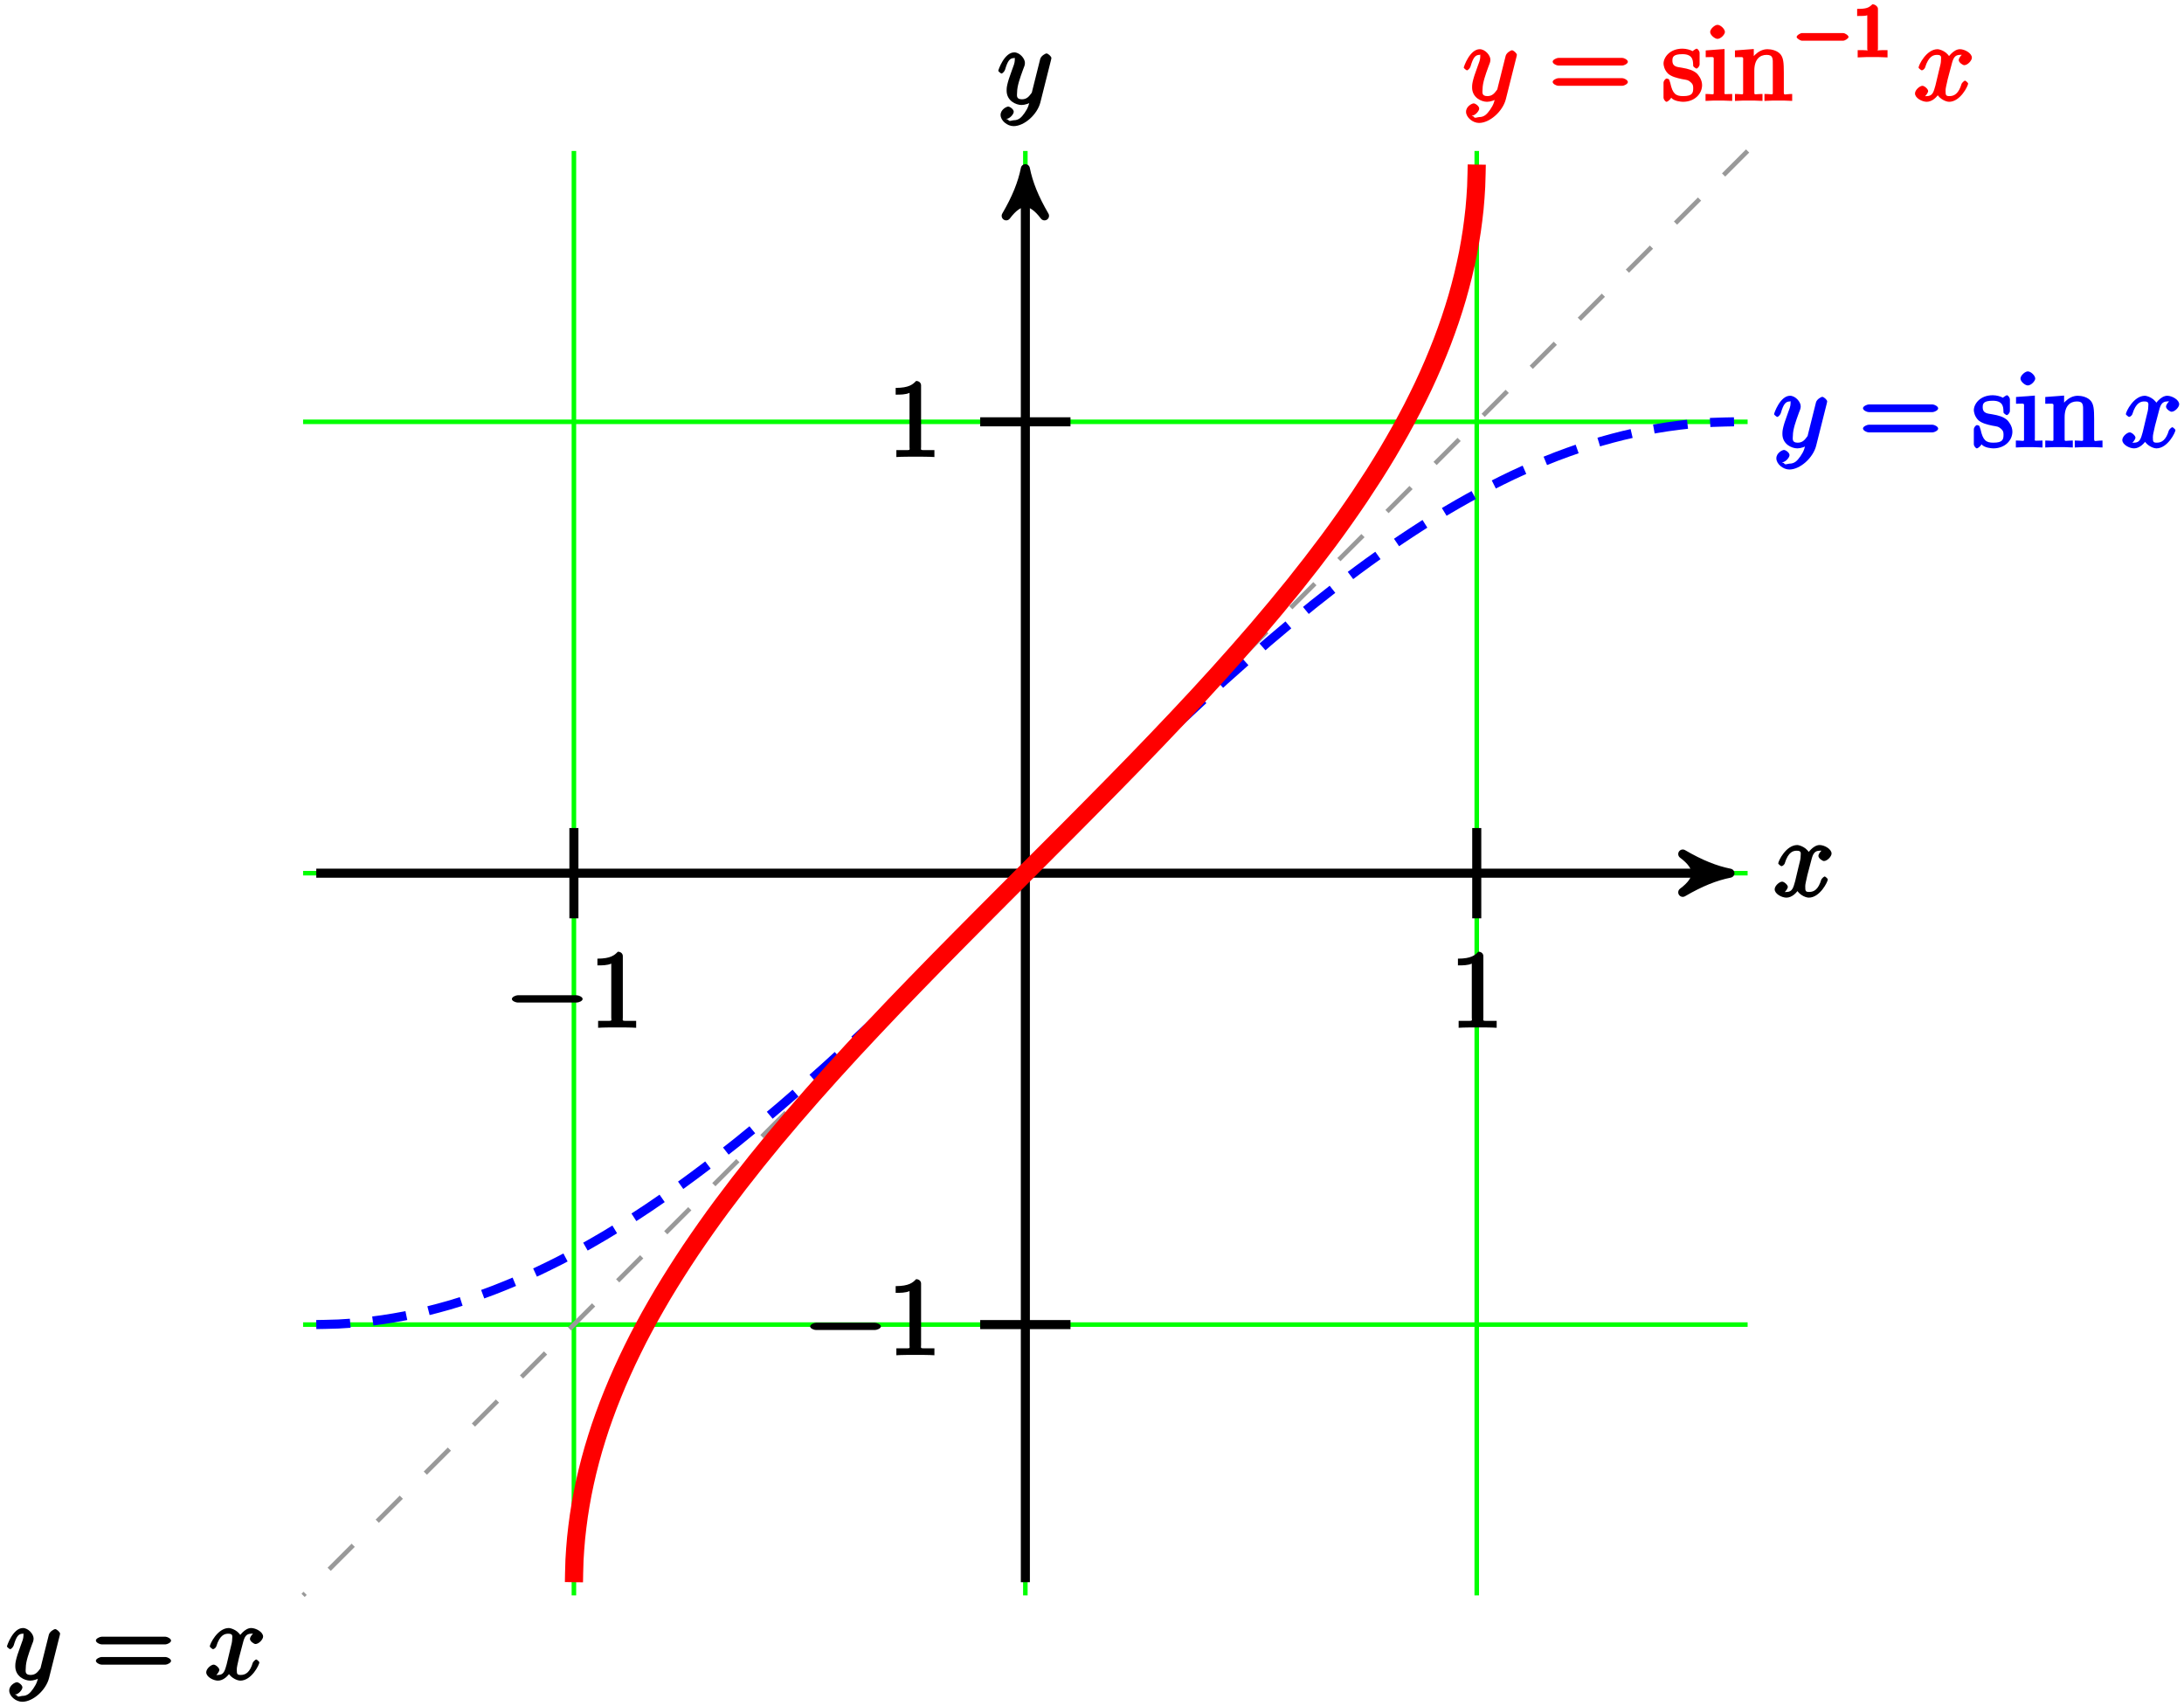 <?xml version="1.0" encoding="UTF-8"?>
<svg xmlns="http://www.w3.org/2000/svg" xmlns:xlink="http://www.w3.org/1999/xlink" width="192pt" height="150pt" viewBox="0 0 192 150" version="1.1">
<defs>
<g>
<symbol overflow="visible" id="glyph0-0">
<path style="stroke:none;" d=""/>
</symbol>
<symbol overflow="visible" id="glyph0-1">
<path style="stroke:none;" d="M 4.531 -4.219 C 4.234 -4.156 3.938 -3.766 3.938 -3.578 C 3.938 -3.359 4.297 -3.125 4.422 -3.125 C 4.719 -3.125 5.094 -3.531 5.094 -3.781 C 5.094 -4.188 4.453 -4.531 4.047 -4.531 C 3.469 -4.531 2.969 -3.797 2.875 -3.609 L 3.234 -3.609 C 3.016 -4.328 2.25 -4.531 2.078 -4.531 C 1.094 -4.531 0.406 -3.125 0.406 -2.906 C 0.406 -2.875 0.625 -2.672 0.688 -2.672 C 0.766 -2.672 0.906 -2.766 0.969 -2.891 C 1.297 -3.984 1.766 -4.031 2.047 -4.031 C 2.484 -4.031 2.375 -3.781 2.375 -3.547 C 2.375 -3.344 2.328 -3.125 2.203 -2.656 L 1.891 -1.344 C 1.734 -0.781 1.641 -0.406 1.141 -0.406 C 1.094 -0.406 0.969 -0.359 0.766 -0.484 L 0.656 -0.219 C 1 -0.281 1.25 -0.734 1.25 -0.844 C 1.25 -1.031 0.922 -1.312 0.75 -1.312 C 0.516 -1.312 0.094 -0.953 0.094 -0.641 C 0.094 -0.234 0.719 0.094 1.125 0.094 C 1.594 0.094 2.031 -0.312 2.234 -0.703 L 1.938 -0.812 C 2.078 -0.25 2.75 0.094 3.094 0.094 C 4.078 0.094 4.766 -1.312 4.766 -1.516 C 4.766 -1.562 4.547 -1.766 4.5 -1.766 C 4.406 -1.766 4.219 -1.562 4.188 -1.484 C 3.938 -0.641 3.562 -0.406 3.125 -0.406 C 2.797 -0.406 2.781 -0.5 2.781 -0.891 C 2.781 -1.094 2.828 -1.25 2.969 -1.891 L 3.312 -3.188 C 3.453 -3.766 3.609 -4.031 4.047 -4.031 C 4.062 -4.031 4.203 -4.078 4.406 -3.953 Z M 4.531 -4.219 "/>
</symbol>
<symbol overflow="visible" id="glyph0-2">
<path style="stroke:none;" d="M 2.391 0.797 C 2.125 1.172 1.891 1.438 1.422 1.438 C 1.297 1.438 1.016 1.594 0.953 1.391 C 0.734 1.312 0.781 1.312 0.797 1.312 C 1.078 1.312 1.438 0.906 1.438 0.688 C 1.438 0.469 1.094 0.234 0.953 0.234 C 0.797 0.234 0.281 0.5 0.281 0.969 C 0.281 1.469 0.875 1.953 1.422 1.953 C 2.375 1.953 3.516 0.922 3.781 -0.141 L 4.719 -3.875 C 4.719 -3.922 4.75 -3.984 4.75 -4.031 C 4.75 -4.172 4.453 -4.438 4.312 -4.438 C 4.234 -4.438 3.844 -4.234 3.766 -3.953 L 3.062 -1.141 C 3.016 -0.969 3.062 -1.062 3 -0.953 C 2.797 -0.688 2.609 -0.406 2.156 -0.406 C 1.609 -0.406 1.734 -0.781 1.734 -1.031 C 1.734 -1.578 2 -2.312 2.25 -3 C 2.359 -3.281 2.422 -3.406 2.422 -3.609 C 2.422 -4 1.953 -4.531 1.484 -4.531 C 0.609 -4.531 0.078 -2.984 0.078 -2.906 C 0.078 -2.875 0.297 -2.672 0.359 -2.672 C 0.453 -2.672 0.625 -2.859 0.672 -3 C 0.906 -3.797 1.094 -4.031 1.469 -4.031 C 1.547 -4.031 1.531 -4.172 1.531 -3.859 C 1.531 -3.609 1.422 -3.344 1.281 -2.969 C 0.812 -1.719 0.812 -1.406 0.812 -1.172 C 0.812 -0.266 1.641 0.094 2.125 0.094 C 2.406 0.094 2.859 -0.031 3.078 -0.266 L 2.891 -0.438 C 2.766 0.078 2.719 0.328 2.391 0.797 Z M 2.391 0.797 "/>
</symbol>
<symbol overflow="visible" id="glyph1-0">
<path style="stroke:none;" d=""/>
</symbol>
<symbol overflow="visible" id="glyph1-1">
<path style="stroke:none;" d="M 6.297 -2.203 C 6.469 -2.203 6.828 -2.328 6.828 -2.516 C 6.828 -2.703 6.469 -2.844 6.297 -2.844 L 1.125 -2.844 C 0.969 -2.844 0.609 -2.703 0.609 -2.516 C 0.609 -2.328 0.969 -2.203 1.125 -2.203 Z M 6.297 -2.203 "/>
</symbol>
<symbol overflow="visible" id="glyph2-0">
<path style="stroke:none;" d=""/>
</symbol>
<symbol overflow="visible" id="glyph2-1">
<path style="stroke:none;" d="M 2.922 -6.281 C 2.922 -6.5 2.75 -6.672 2.484 -6.672 C 2.203 -6.375 1.859 -6.062 0.688 -6.062 L 0.688 -5.469 C 1.094 -5.469 1.562 -5.469 1.906 -5.625 L 1.906 -0.891 C 1.906 -0.547 2.062 -0.594 1.219 -0.594 L 0.75 -0.594 L 0.75 0.016 C 1.188 -0.016 2.109 -0.016 2.422 -0.016 C 2.75 -0.016 3.656 -0.016 4.094 0.016 L 4.094 -0.594 L 3.625 -0.594 C 2.781 -0.594 2.922 -0.547 2.922 -0.891 Z M 2.922 -6.281 "/>
</symbol>
<symbol overflow="visible" id="glyph2-2">
<path style="stroke:none;" d="M 6.453 -3.094 C 6.594 -3.094 6.938 -3.25 6.938 -3.422 C 6.938 -3.609 6.594 -3.766 6.453 -3.766 L 0.828 -3.766 C 0.688 -3.766 0.328 -3.609 0.328 -3.438 C 0.328 -3.25 0.672 -3.094 0.828 -3.094 Z M 6.453 -1.312 C 6.594 -1.312 6.938 -1.469 6.938 -1.641 C 6.938 -1.828 6.594 -1.984 6.453 -1.984 L 0.828 -1.984 C 0.688 -1.984 0.328 -1.828 0.328 -1.656 C 0.328 -1.469 0.672 -1.312 0.828 -1.312 Z M 6.453 -1.312 "/>
</symbol>
<symbol overflow="visible" id="glyph2-3">
<path style="stroke:none;" d="M 3.312 -4.203 C 3.312 -4.375 3.141 -4.578 3.047 -4.578 C 2.969 -4.578 2.656 -4.328 2.688 -4.359 C 2.531 -4.469 2.125 -4.578 1.812 -4.578 C 0.656 -4.578 0.141 -3.781 0.141 -3.266 C 0.141 -3.156 0.188 -2.719 0.547 -2.375 C 0.859 -2.109 1.312 -2 1.75 -1.906 C 2.281 -1.812 2.281 -1.828 2.516 -1.641 C 2.688 -1.484 2.75 -1.391 2.75 -1.125 C 2.75 -0.703 2.703 -0.406 1.859 -0.406 C 1.219 -0.406 0.938 -0.609 0.734 -1.562 C 0.688 -1.734 0.625 -1.859 0.625 -1.875 C 0.609 -1.906 0.453 -1.953 0.422 -1.953 C 0.312 -1.953 0.141 -1.75 0.141 -1.578 L 0.141 -0.281 C 0.141 -0.109 0.312 0.094 0.406 0.094 C 0.453 0.094 0.578 0.031 0.75 -0.156 C 0.797 -0.234 0.797 -0.25 0.812 -0.266 C 1.062 0.047 1.703 0.094 1.859 0.094 C 2.875 0.094 3.531 -0.609 3.531 -1.375 C 3.531 -1.891 3.172 -2.297 3.078 -2.391 C 2.734 -2.688 2.359 -2.797 1.734 -2.906 C 1.438 -2.969 0.922 -2.938 0.922 -3.516 C 0.922 -3.812 0.953 -4.094 1.812 -4.094 C 2.844 -4.094 2.719 -3.359 2.75 -3.062 C 2.75 -2.984 3 -2.828 3.031 -2.828 C 3.141 -2.828 3.312 -3.031 3.312 -3.203 Z M 3.312 -4.203 "/>
</symbol>
<symbol overflow="visible" id="glyph2-4">
<path style="stroke:none;" d="M 1.844 -6.047 C 1.844 -6.297 1.469 -6.672 1.188 -6.672 C 0.953 -6.672 0.547 -6.312 0.547 -6.047 C 0.547 -5.766 0.969 -5.438 1.188 -5.438 C 1.484 -5.438 1.844 -5.828 1.844 -6.047 Z M 0.156 -4.266 L 0.156 -3.828 C 0.953 -3.828 0.859 -3.938 0.859 -3.469 L 0.859 -0.859 C 0.859 -0.438 0.938 -0.594 0.141 -0.594 L 0.141 0.016 C 0.578 -0.016 1.047 -0.016 1.312 -0.016 C 1.422 -0.016 1.984 -0.016 2.484 0.016 L 2.484 -0.594 C 1.688 -0.594 1.812 -0.484 1.812 -0.844 L 1.812 -4.547 L 0.156 -4.422 Z M 0.156 -4.266 "/>
</symbol>
<symbol overflow="visible" id="glyph2-5">
<path style="stroke:none;" d="M 4.422 -2.484 C 4.422 -3.359 4.375 -3.75 4.156 -4.047 C 3.875 -4.422 3.312 -4.531 2.984 -4.531 C 2.062 -4.531 1.516 -3.578 1.5 -3.547 L 1.781 -3.547 L 1.781 -4.547 L 0.125 -4.422 L 0.125 -3.828 C 0.953 -3.828 0.844 -3.922 0.844 -3.453 L 0.844 -0.859 C 0.844 -0.438 0.922 -0.594 0.125 -0.594 L 0.125 0.016 C 0.547 -0.016 1.078 -0.016 1.344 -0.016 C 1.609 -0.016 2.125 -0.016 2.547 0.016 L 2.547 -0.594 C 1.766 -0.594 1.828 -0.438 1.828 -0.859 L 1.828 -2.641 C 1.828 -3.641 2.312 -4.031 2.906 -4.031 C 3.5 -4.031 3.453 -3.688 3.453 -3.109 L 3.453 -0.859 C 3.453 -0.438 3.531 -0.594 2.719 -0.594 L 2.719 0.016 C 3.156 -0.016 3.672 -0.016 3.938 -0.016 C 4.219 -0.016 4.734 -0.016 5.156 0.016 L 5.156 -0.594 C 4.5 -0.594 4.438 -0.438 4.422 -0.719 Z M 4.422 -2.484 "/>
</symbol>
<symbol overflow="visible" id="glyph3-0">
<path style="stroke:none;" d=""/>
</symbol>
<symbol overflow="visible" id="glyph3-1">
<path style="stroke:none;" d="M 4.453 -1.453 C 4.562 -1.453 4.906 -1.641 4.906 -1.781 C 4.906 -1.938 4.562 -2.125 4.453 -2.125 L 0.797 -2.125 C 0.703 -2.125 0.344 -1.938 0.344 -1.781 C 0.344 -1.641 0.703 -1.453 0.797 -1.453 Z M 4.453 -1.453 "/>
</symbol>
<symbol overflow="visible" id="glyph4-0">
<path style="stroke:none;" d=""/>
</symbol>
<symbol overflow="visible" id="glyph4-1">
<path style="stroke:none;" d="M 2.219 -4.266 C 2.219 -4.438 1.984 -4.656 1.734 -4.656 C 1.406 -4.344 1.219 -4.25 0.391 -4.25 L 0.391 -3.625 C 0.781 -3.625 1.125 -3.625 1.281 -3.688 L 1.281 -0.734 C 1.281 -0.5 1.484 -0.625 0.875 -0.625 L 0.438 -0.625 L 0.438 0.016 C 0.906 -0.016 1.453 -0.016 1.75 -0.016 C 2.031 -0.016 2.594 -0.016 3.062 0.016 L 3.062 -0.625 L 2.625 -0.625 C 2.016 -0.625 2.219 -0.5 2.219 -0.734 Z M 2.219 -4.266 "/>
</symbol>
</g>
</defs>
<g id="surface1">
<path style="fill:none;stroke-width:0.399;stroke-linecap:butt;stroke-linejoin:miter;stroke:rgb(0%,100%,0%);stroke-opacity:1;stroke-miterlimit:10;" d="M -63.495 -39.687 L 63.497 -39.687 M -63.495 0 L 63.497 0 M -63.495 39.684 L 63.497 39.684 M -39.687 -63.496 L -39.687 63.497 M 0.001 -63.496 L 0.001 63.497 M 39.684 -63.496 L 39.684 63.497 " transform="matrix(1,0,0,-1,90.14,76.77)"/>
<path style="fill:none;stroke-width:0.797;stroke-linecap:butt;stroke-linejoin:miter;stroke:rgb(0%,0%,0%);stroke-opacity:1;stroke-miterlimit:10;" d="M -62.335 0 L 60.903 0 " transform="matrix(1,0,0,-1,90.14,76.77)"/>
<path style="fill-rule:nonzero;fill:rgb(0%,0%,0%);fill-opacity:1;stroke-width:0.797;stroke-linecap:butt;stroke-linejoin:round;stroke:rgb(0%,0%,0%);stroke-opacity:1;stroke-miterlimit:10;" d="M 1.036 0 C -0.257 0.258 -1.554 0.778 -3.109 1.684 C -1.554 0.52 -1.554 -0.519 -3.109 -1.683 C -1.554 -0.777 -0.257 -0.257 1.036 0 Z M 1.036 0 " transform="matrix(1,0,0,-1,151.043,76.77)"/>
<g style="fill:rgb(0%,0%,0%);fill-opacity:1;">
  <use xlink:href="#glyph0-1" x="155.922" y="78.826"/>
</g>
<path style="fill:none;stroke-width:0.797;stroke-linecap:butt;stroke-linejoin:miter;stroke:rgb(0%,0%,0%);stroke-opacity:1;stroke-miterlimit:10;" d="M 0.001 -62.335 L 0.001 60.903 " transform="matrix(1,0,0,-1,90.14,76.77)"/>
<path style="fill-rule:nonzero;fill:rgb(0%,0%,0%);fill-opacity:1;stroke-width:0.797;stroke-linecap:butt;stroke-linejoin:round;stroke:rgb(0%,0%,0%);stroke-opacity:1;stroke-miterlimit:10;" d="M 1.035 -0.001 C -0.258 0.257 -1.554 0.777 -3.109 1.683 C -1.554 0.519 -1.554 -0.516 -3.109 -1.684 C -1.554 -0.778 -0.258 -0.258 1.035 -0.001 Z M 1.035 -0.001 " transform="matrix(0,-1,-1,0,90.14,15.867)"/>
<g style="fill:rgb(0%,0%,0%);fill-opacity:1;">
  <use xlink:href="#glyph0-2" x="87.682" y="9.136"/>
</g>
<path style="fill:none;stroke-width:0.797;stroke-linecap:butt;stroke-linejoin:miter;stroke:rgb(0%,0%,0%);stroke-opacity:1;stroke-miterlimit:10;" d="M -39.687 3.969 L -39.687 -3.968 " transform="matrix(1,0,0,-1,90.14,76.77)"/>
<g style="fill:rgb(0%,0%,0%);fill-opacity:1;">
  <use xlink:href="#glyph1-1" x="44.392" y="90.346"/>
</g>
<g style="fill:rgb(0%,0%,0%);fill-opacity:1;">
  <use xlink:href="#glyph2-1" x="51.832" y="90.346"/>
</g>
<path style="fill:none;stroke-width:0.797;stroke-linecap:butt;stroke-linejoin:miter;stroke:rgb(0%,0%,0%);stroke-opacity:1;stroke-miterlimit:10;" d="M 3.969 -39.687 L -3.968 -39.687 " transform="matrix(1,0,0,-1,90.14,76.77)"/>
<g style="fill:rgb(0%,0%,0%);fill-opacity:1;">
  <use xlink:href="#glyph1-1" x="70.612" y="119.136"/>
</g>
<g style="fill:rgb(0%,0%,0%);fill-opacity:1;">
  <use xlink:href="#glyph2-1" x="78.052" y="119.136"/>
</g>
<path style="fill:none;stroke-width:0.797;stroke-linecap:butt;stroke-linejoin:miter;stroke:rgb(0%,0%,0%);stroke-opacity:1;stroke-miterlimit:10;" d="M 39.684 3.969 L 39.684 -3.968 " transform="matrix(1,0,0,-1,90.14,76.77)"/>
<g style="fill:rgb(0%,0%,0%);fill-opacity:1;">
  <use xlink:href="#glyph2-1" x="127.482" y="90.346"/>
</g>
<path style="fill:none;stroke-width:0.797;stroke-linecap:butt;stroke-linejoin:miter;stroke:rgb(0%,0%,0%);stroke-opacity:1;stroke-miterlimit:10;" d="M 3.969 39.684 L -3.968 39.684 " transform="matrix(1,0,0,-1,90.14,76.77)"/>
<g style="fill:rgb(0%,0%,0%);fill-opacity:1;">
  <use xlink:href="#glyph2-1" x="78.052" y="40.166"/>
</g>
<path style="fill:none;stroke-width:0.399;stroke-linecap:butt;stroke-linejoin:miter;stroke:rgb(59.999%,59.999%,59.999%);stroke-opacity:1;stroke-dasharray:2.989,2.989;stroke-miterlimit:10;" d="M 63.497 63.497 L -63.495 -63.496 " transform="matrix(1,0,0,-1,90.14,76.77)"/>
<g style="fill:rgb(0%,0%,0%);fill-opacity:1;">
  <use xlink:href="#glyph0-2" x="0.532" y="147.666"/>
</g>
<g style="fill:rgb(0%,0%,0%);fill-opacity:1;">
  <use xlink:href="#glyph2-2" x="8.1" y="147.666"/>
</g>
<g style="fill:rgb(0%,0%,0%);fill-opacity:1;">
  <use xlink:href="#glyph0-1" x="18.036" y="147.666"/>
</g>
<path style="fill:none;stroke-width:0.797;stroke-linecap:butt;stroke-linejoin:miter;stroke:rgb(0%,0%,100%);stroke-opacity:1;stroke-dasharray:2.989,1.993;stroke-miterlimit:10;" d="M -62.335 -39.683 C -62.335 -39.683 -60.929 -39.664 -60.39 -39.636 C -59.851 -39.609 -58.984 -39.546 -58.441 -39.492 C -57.902 -39.441 -57.035 -39.332 -56.495 -39.253 C -55.953 -39.175 -55.089 -39.027 -54.546 -38.921 C -54.007 -38.816 -53.14 -38.628 -52.601 -38.496 C -52.058 -38.367 -51.195 -38.132 -50.652 -37.976 C -50.113 -37.82 -49.245 -37.546 -48.706 -37.367 C -48.163 -37.183 -47.296 -36.871 -46.757 -36.664 C -46.218 -36.457 -45.351 -36.105 -44.812 -35.875 C -44.269 -35.644 -43.402 -35.253 -42.863 -35 C -42.324 -34.746 -41.456 -34.32 -40.913 -34.042 C -40.374 -33.765 -39.507 -33.3 -38.968 -33 C -38.429 -32.699 -37.562 -32.199 -37.019 -31.878 C -36.48 -31.558 -35.613 -31.023 -35.074 -30.679 C -34.531 -30.339 -33.667 -29.773 -33.124 -29.41 C -32.585 -29.046 -31.718 -28.449 -31.179 -28.066 C -30.636 -27.687 -29.773 -27.058 -29.23 -26.656 C -28.691 -26.257 -27.824 -25.601 -27.285 -25.183 C -26.742 -24.765 -25.874 -24.082 -25.335 -23.648 C -24.796 -23.214 -23.929 -22.507 -23.39 -22.058 C -22.847 -21.609 -21.98 -20.875 -21.441 -20.414 C -20.902 -19.949 -20.035 -19.195 -19.492 -18.718 C -18.953 -18.242 -18.085 -17.468 -17.546 -16.98 C -17.007 -16.492 -16.14 -15.699 -15.597 -15.199 C -15.058 -14.699 -14.191 -13.89 -13.652 -13.382 C -13.109 -12.875 -12.245 -12.05 -11.703 -11.535 C -11.163 -11.015 -10.296 -10.183 -9.757 -9.656 C -9.214 -9.132 -8.347 -8.289 -7.808 -7.757 C -7.269 -7.226 -6.402 -6.375 -5.863 -5.839 C -5.32 -5.304 -4.452 -4.445 -3.913 -3.906 C -3.374 -3.371 -2.507 -2.503 -1.968 -1.964 C -1.425 -1.425 -0.558 -0.558 -0.019 -0.019 C 0.52 0.52 1.387 1.387 1.93 1.926 C 2.469 2.465 3.337 3.333 3.876 3.868 C 4.415 4.407 5.282 5.266 5.825 5.801 C 6.364 6.336 7.231 7.192 7.77 7.719 C 8.313 8.25 9.176 9.098 9.719 9.622 C 10.258 10.145 11.126 10.981 11.665 11.497 C 12.208 12.016 13.075 12.836 13.614 13.348 C 14.153 13.856 15.02 14.665 15.559 15.165 C 16.102 15.665 16.969 16.457 17.508 16.946 C 18.047 17.434 18.915 18.207 19.458 18.684 C 19.997 19.161 20.864 19.915 21.403 20.379 C 21.942 20.844 22.809 21.575 23.352 22.024 C 23.891 22.473 24.758 23.184 25.297 23.618 C 25.837 24.051 26.704 24.735 27.247 25.153 C 27.786 25.571 28.653 26.231 29.192 26.629 C 29.735 27.032 30.598 27.661 31.141 28.04 C 31.68 28.422 32.547 29.02 33.087 29.383 C 33.63 29.747 34.497 30.313 35.036 30.657 C 35.575 31 36.442 31.536 36.981 31.856 C 37.524 32.18 38.391 32.68 38.93 32.977 C 39.469 33.278 40.337 33.743 40.88 34.024 C 41.419 34.301 42.286 34.727 42.825 34.985 C 43.364 35.239 44.231 35.629 44.774 35.86 C 45.313 36.09 46.18 36.442 46.719 36.649 C 47.262 36.856 48.126 37.168 48.669 37.352 C 49.208 37.536 50.075 37.809 50.614 37.965 C 51.157 38.122 52.02 38.356 52.563 38.485 C 53.102 38.618 53.969 38.809 54.508 38.915 C 55.051 39.02 55.919 39.168 56.458 39.247 C 56.997 39.329 57.864 39.434 58.403 39.489 C 58.946 39.543 59.813 39.606 60.352 39.633 C 60.891 39.661 62.301 39.684 62.301 39.684 " transform="matrix(1,0,0,-1,90.14,76.77)"/>
<g style="fill:rgb(0%,0%,100%);fill-opacity:1;">
  <use xlink:href="#glyph0-2" x="155.882" y="39.326"/>
</g>
<g style="fill:rgb(0%,0%,100%);fill-opacity:1;">
  <use xlink:href="#glyph2-2" x="163.45" y="39.326"/>
</g>
<g style="fill:rgb(0%,0%,100%);fill-opacity:1;">
  <use xlink:href="#glyph2-3" x="173.383" y="39.326"/>
  <use xlink:href="#glyph2-4" x="177.077" y="39.326"/>
  <use xlink:href="#glyph2-5" x="179.678" y="39.326"/>
</g>
<g style="fill:rgb(0%,0%,100%);fill-opacity:1;">
  <use xlink:href="#glyph0-1" x="186.482" y="39.326"/>
</g>
<path style="fill:none;stroke-width:1.594;stroke-linecap:butt;stroke-linejoin:miter;stroke:rgb(100%,0%,0%);stroke-opacity:1;stroke-miterlimit:10;" d="M -39.683 -62.335 C -39.683 -62.335 -39.663 -60.929 -39.636 -60.39 C -39.609 -59.851 -39.546 -58.984 -39.492 -58.441 C -39.441 -57.902 -39.331 -57.035 -39.253 -56.496 C -39.175 -55.953 -39.027 -55.089 -38.921 -54.546 C -38.816 -54.007 -38.628 -53.14 -38.495 -52.601 C -38.367 -52.058 -38.132 -51.191 -37.976 -50.652 C -37.82 -50.113 -37.546 -49.246 -37.367 -48.707 C -37.183 -48.164 -36.87 -47.296 -36.663 -46.757 C -36.456 -46.218 -36.105 -45.351 -35.874 -44.812 C -35.644 -44.269 -35.253 -43.402 -34.999 -42.863 C -34.745 -42.324 -34.32 -41.457 -34.042 -40.914 C -33.765 -40.375 -33.3 -39.507 -32.999 -38.968 C -32.699 -38.429 -32.199 -37.562 -31.878 -37.019 C -31.558 -36.48 -31.023 -35.613 -30.679 -35.074 C -30.339 -34.531 -29.773 -33.667 -29.41 -33.125 C -29.046 -32.585 -28.449 -31.718 -28.066 -31.179 C -27.687 -30.636 -27.058 -29.769 -26.656 -29.23 C -26.257 -28.691 -25.601 -27.824 -25.183 -27.285 C -24.765 -26.742 -24.081 -25.875 -23.648 -25.335 C -23.214 -24.796 -22.507 -23.929 -22.058 -23.386 C -21.609 -22.847 -20.874 -21.98 -20.413 -21.441 C -19.949 -20.902 -19.195 -20.035 -18.718 -19.492 C -18.242 -18.953 -17.468 -18.085 -16.98 -17.546 C -16.492 -17.007 -15.699 -16.14 -15.199 -15.597 C -14.699 -15.058 -13.89 -14.191 -13.382 -13.652 C -12.874 -13.109 -12.05 -12.246 -11.535 -11.703 C -11.019 -11.164 -10.183 -10.296 -9.656 -9.757 C -9.132 -9.214 -8.288 -8.347 -7.757 -7.808 C -7.23 -7.269 -6.374 -6.402 -5.839 -5.863 C -5.304 -5.32 -4.445 -4.453 -3.906 -3.914 C -3.37 -3.375 -2.503 -2.507 -1.964 -1.964 C -1.425 -1.425 -0.558 -0.558 -0.019 -0.019 C 0.52 0.52 1.387 1.387 1.926 1.93 C 2.465 2.469 3.333 3.336 3.868 3.875 C 4.407 4.418 5.266 5.282 5.801 5.825 C 6.337 6.364 7.192 7.231 7.719 7.77 C 8.251 8.313 9.098 9.176 9.622 9.719 C 10.145 10.258 10.981 11.125 11.497 11.665 C 12.016 12.207 12.837 13.075 13.348 13.614 C 13.856 14.153 14.665 15.02 15.165 15.559 C 15.661 16.102 16.458 16.969 16.946 17.508 C 17.434 18.047 18.208 18.915 18.684 19.457 C 19.161 19.997 19.915 20.864 20.38 21.403 C 20.844 21.942 21.575 22.809 22.024 23.352 C 22.473 23.891 23.184 24.758 23.618 25.297 C 24.051 25.84 24.735 26.704 25.153 27.247 C 25.571 27.786 26.227 28.653 26.63 29.192 C 27.032 29.735 27.661 30.598 28.04 31.141 C 28.422 31.68 29.02 32.547 29.383 33.086 C 29.747 33.629 30.313 34.497 30.657 35.036 C 31.001 35.575 31.536 36.442 31.856 36.981 C 32.18 37.524 32.676 38.391 32.977 38.93 C 33.278 39.469 33.743 40.336 34.024 40.879 C 34.301 41.418 34.727 42.286 34.985 42.825 C 35.239 43.364 35.63 44.231 35.86 44.774 C 36.09 45.313 36.442 46.18 36.649 46.719 C 36.856 47.262 37.169 48.125 37.352 48.668 C 37.536 49.208 37.809 50.075 37.965 50.614 C 38.122 51.157 38.356 52.024 38.485 52.563 C 38.618 53.102 38.809 53.969 38.915 54.508 C 39.02 55.051 39.169 55.918 39.247 56.458 C 39.329 56.997 39.434 57.864 39.489 58.403 C 39.544 58.946 39.606 59.813 39.633 60.352 C 39.661 60.891 39.684 62.301 39.684 62.301 " transform="matrix(1,0,0,-1,90.14,76.77)"/>
<g style="fill:rgb(100%,0%,0%);fill-opacity:1;">
  <use xlink:href="#glyph0-2" x="128.602" y="8.856"/>
</g>
<g style="fill:rgb(100%,0%,0%);fill-opacity:1;">
  <use xlink:href="#glyph2-2" x="136.17" y="8.856"/>
</g>
<g style="fill:rgb(100%,0%,0%);fill-opacity:1;">
  <use xlink:href="#glyph2-3" x="146.103" y="8.856"/>
  <use xlink:href="#glyph2-4" x="149.797" y="8.856"/>
  <use xlink:href="#glyph2-5" x="152.398" y="8.856"/>
</g>
<g style="fill:rgb(100%,0%,0%);fill-opacity:1;">
  <use xlink:href="#glyph3-1" x="157.602" y="5.032"/>
</g>
<g style="fill:rgb(100%,0%,0%);fill-opacity:1;">
  <use xlink:href="#glyph4-1" x="162.874" y="5.032"/>
</g>
<g style="fill:rgb(100%,0%,0%);fill-opacity:1;">
  <use xlink:href="#glyph0-1" x="168.258" y="8.856"/>
</g>
</g>
</svg>
